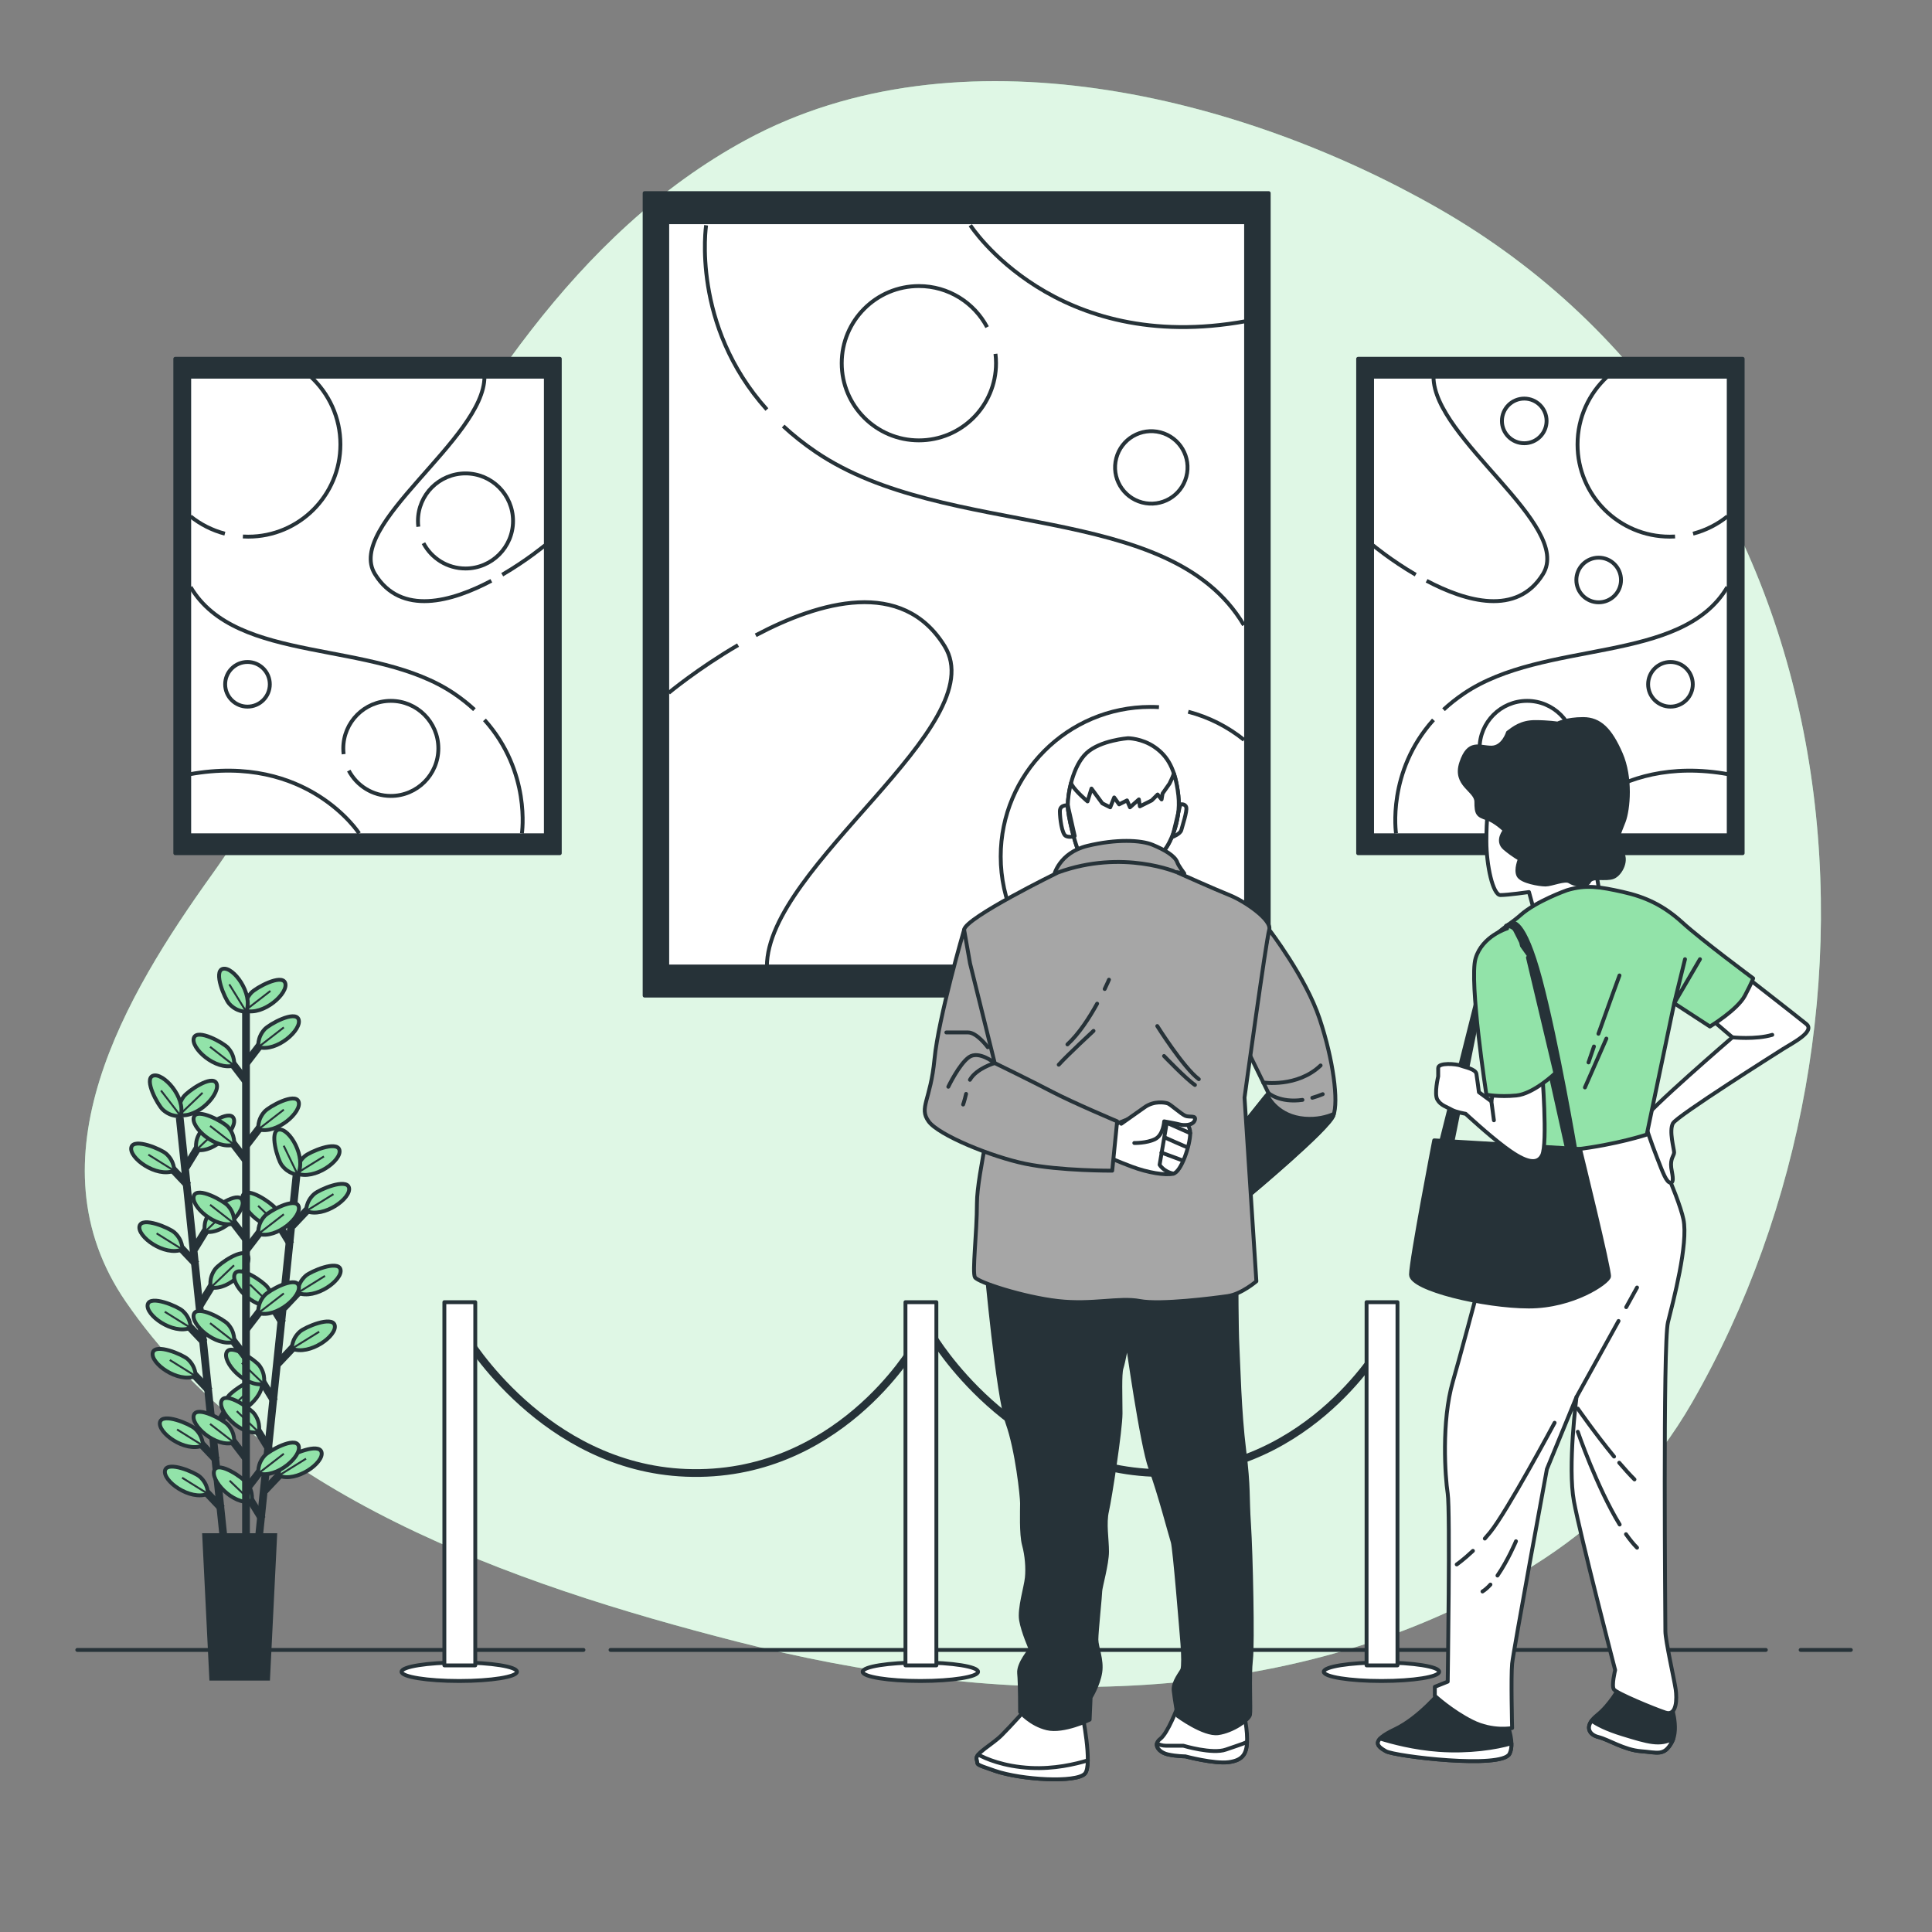 <?xml version="1.0" encoding="utf-8"?>
<!-- Generator: Adobe Illustrator 27.5.0, SVG Export Plug-In . SVG Version: 6.00 Build 0)  -->
<svg version="1.1" xmlns="http://www.w3.org/2000/svg" xmlns:xlink="http://www.w3.org/1999/xlink" x="0px" y="0px"
viewBox="0 0 500 500" style="enable-background:new 0 0 500 500;" xml:space="preserve">
<rect x="0" y="0" width="500" height="500" fill="#808080" stroke="none"/>
<g id="Background_Simple">
	<g>
		<path style="fill:#92E3A9;" d="M399.697,403.334c15.409-10.159,28.423-23.327,38.245-40.421
			c57.157-99.474,44.244-246.165-65.836-309.062c-50.874-29.068-124.12-47.473-179.099-17.613
			c-44.596,24.221-71.94,69.816-94.553,111.299c-14.223,26.092-25.934,54.171-43.451,78.58
			c-22.722,31.661-47.736,73.941-22.48,110.72c34.406,50.105,99.396,72.984,158.331,88.045
			c63.941,16.341,135.833,18.66,194.897-13.212C390.532,409.089,395.187,406.307,399.697,403.334z"/>
		<path style="opacity:0.7;fill:#FFFFFF;" d="M399.697,403.334c15.409-10.159,28.423-23.327,38.245-40.421
			c57.157-99.474,44.244-246.165-65.836-309.062c-50.874-29.068-124.12-47.473-179.099-17.613
			c-44.596,24.221-71.94,69.816-94.553,111.299c-14.223,26.092-25.934,54.171-43.451,78.58
			c-22.722,31.661-47.736,73.941-22.48,110.72c34.406,50.105,99.396,72.984,158.331,88.045
			c63.941,16.341,135.833,18.66,194.897-13.212C390.532,409.089,395.187,406.307,399.697,403.334z"/>
	</g>
</g>
<g id="Floor">
	<g>
		
			<line style="fill:none;stroke:#263238;stroke-linecap:round;stroke-linejoin:round;stroke-miterlimit:10;" x1="466" y1="427" x2="479" y2="427"/>
		
			<line style="fill:none;stroke:#263238;stroke-linecap:round;stroke-linejoin:round;stroke-miterlimit:10;" x1="158" y1="427" x2="457" y2="427"/>
		
			<line style="fill:none;stroke:#263238;stroke-linecap:round;stroke-linejoin:round;stroke-miterlimit:10;" x1="20" y1="427" x2="151" y2="427"/>
	</g>
</g>
<g id="Barrier">
	<g>
		<g>
			<path style="fill:none;stroke:#263238;stroke-width:2;stroke-linecap:round;stroke-linejoin:round;stroke-miterlimit:10;" d="
				M120.631,345.942c0,0,20.021,33.768,56.908,35.229c39.1,1.549,58.844-32.519,58.844-32.519"/>
			<path style="fill:none;stroke:#263238;stroke-width:2;stroke-linecap:round;stroke-linejoin:round;stroke-miterlimit:10;" d="
				M241.416,345.942c0,0,20.021,33.768,56.908,35.229c39.1,1.549,58.844-32.519,58.844-32.519"/>
		</g>
		<g>
			<path style="fill:#FFFFFF;stroke:#263238;stroke-linecap:round;stroke-linejoin:round;stroke-miterlimit:10;" d="
				M133.786,432.649c0,1.32-6.686,2.389-14.933,2.389c-8.247,0-14.933-1.07-14.933-2.389c0-1.32,6.686-2.389,14.933-2.389
				C127.1,430.26,133.786,431.329,133.786,432.649z"/>
			
				<rect x="115" y="337" style="fill:#FFFFFF;stroke:#263238;stroke-linecap:round;stroke-linejoin:round;stroke-miterlimit:10;" width="8" height="94"/>
		</g>
		<g>
			<path style="fill:#FFFFFF;stroke:#263238;stroke-linecap:round;stroke-linejoin:round;stroke-miterlimit:10;" d="M253.12,432.649
				c0,1.32-6.686,2.389-14.933,2.389c-8.248,0-14.933-1.07-14.933-2.389c0-1.32,6.686-2.389,14.933-2.389
				C246.434,430.26,253.12,431.329,253.12,432.649z"/>
			
				<rect x="234.333" y="337" style="fill:#FFFFFF;stroke:#263238;stroke-linecap:round;stroke-linejoin:round;stroke-miterlimit:10;" width="8" height="94"/>
		</g>
		<g>
			<path style="fill:#FFFFFF;stroke:#263238;stroke-linecap:round;stroke-linejoin:round;stroke-miterlimit:10;" d="
				M372.453,432.649c0,1.32-6.686,2.389-14.933,2.389s-14.933-1.07-14.933-2.389c0-1.32,6.686-2.389,14.933-2.389
				S372.453,431.329,372.453,432.649z"/>
			
				<rect x="353.667" y="337" style="fill:#FFFFFF;stroke:#263238;stroke-linecap:round;stroke-linejoin:round;stroke-miterlimit:10;" width="8" height="94"/>
		</g>
	</g>
</g>
<g id="Plant">
	<g>
		<g>
			
				<line style="fill:none;stroke:#263238;stroke-width:2;stroke-miterlimit:10;" x1="46.503" y1="289.173" x2="57.96" y2="398.961"/>
			<g>
				<g>
					
						<line style="fill:none;stroke:#263238;stroke-width:2;stroke-miterlimit:10;" x1="56.114" y1="377.951" x2="50.919" y2="372.464"/>
					<path style="fill:#92E3A9;stroke:#263238;stroke-miterlimit:10;" d="M52.498,374.108c0,0,0.149-2.427-2.067-4.406
						c-1.333-1.191-8.35-4.143-9.016-1.671C40.69,370.719,47.872,375.997,52.498,374.108z"/>
					
						<line style="fill:none;stroke:#263238;stroke-width:0.5;stroke-miterlimit:10;" x1="52.498" y1="374.108" x2="45.818" y2="369.946"/>
				</g>
				<g>
					
						<line style="fill:none;stroke:#263238;stroke-width:2;stroke-miterlimit:10;" x1="57.417" y1="390.437" x2="52.222" y2="384.951"/>
					<path style="fill:#92E3A9;stroke:#263238;stroke-miterlimit:10;" d="M53.801,386.594c0,0,0.149-2.427-2.067-4.406
						c-1.333-1.191-8.35-4.143-9.016-1.671C41.993,383.205,49.175,388.484,53.801,386.594z"/>
					
						<line style="fill:none;stroke:#263238;stroke-width:0.5;stroke-miterlimit:10;" x1="53.801" y1="386.594" x2="47.121" y2="382.431"/>
				</g>
				<g>
					
						<line style="fill:none;stroke:#263238;stroke-width:2;stroke-miterlimit:10;" x1="52.934" y1="347.482" x2="47.74" y2="341.996"/>
					<path style="fill:#92E3A9;stroke:#263238;stroke-miterlimit:10;" d="M49.318,343.64c0,0,0.149-2.427-2.067-4.406
						c-1.333-1.191-8.35-4.143-9.016-1.671C37.51,340.25,44.692,345.529,49.318,343.64z"/>
					
						<line style="fill:none;stroke:#263238;stroke-width:0.5;stroke-miterlimit:10;" x1="49.318" y1="343.64" x2="42.638" y2="339.477"/>
				</g>
				<g>
					
						<line style="fill:none;stroke:#263238;stroke-width:2;stroke-miterlimit:10;" x1="54.237" y1="359.968" x2="49.043" y2="354.482"/>
					<path style="fill:#92E3A9;stroke:#263238;stroke-miterlimit:10;" d="M50.621,356.126c0,0,0.149-2.427-2.067-4.406
						c-1.333-1.191-8.35-4.143-9.016-1.671C38.813,352.737,45.995,358.015,50.621,356.126z"/>
					
						<line style="fill:none;stroke:#263238;stroke-width:0.5;stroke-miterlimit:10;" x1="50.621" y1="356.126" x2="43.941" y2="351.963"/>
				</g>
				<g>
					
						<line style="fill:none;stroke:#263238;stroke-width:2;stroke-miterlimit:10;" x1="50.817" y1="327.199" x2="45.623" y2="321.713"/>
					<path style="fill:#92E3A9;stroke:#263238;stroke-miterlimit:10;" d="M47.201,323.357c0,0,0.149-2.427-2.067-4.406
						c-1.333-1.191-8.35-4.143-9.016-1.671C35.394,319.968,42.576,325.246,47.201,323.357z"/>
					
						<line style="fill:none;stroke:#263238;stroke-width:0.5;stroke-miterlimit:10;" x1="47.201" y1="323.357" x2="40.521" y2="319.194"/>
				</g>
				<g>
					
						<line style="fill:none;stroke:#263238;stroke-width:2;stroke-miterlimit:10;" x1="48.691" y1="306.828" x2="43.497" y2="301.342"/>
					<path style="fill:#92E3A9;stroke:#263238;stroke-miterlimit:10;" d="M45.075,302.986c0,0,0.149-2.427-2.067-4.406
						c-1.333-1.191-8.35-4.143-9.016-1.671C33.268,299.596,40.45,304.875,45.075,302.986z"/>
					
						<line style="fill:none;stroke:#263238;stroke-width:0.5;stroke-miterlimit:10;" x1="45.075" y1="302.986" x2="38.395" y2="298.823"/>
				</g>
				<g>
					
						<line style="fill:none;stroke:#263238;stroke-width:2;stroke-miterlimit:10;" x1="55.241" y1="370.563" x2="59.19" y2="364.122"/>
					<path style="fill:#92E3A9;stroke:#263238;stroke-miterlimit:10;" d="M57.985,366.057c0,0-0.646-2.344,1.113-4.738
						c1.059-1.44,7.315-5.777,8.477-3.497C68.839,360.302,62.901,366.95,57.985,366.057z"/>
					
						<line style="fill:none;stroke:#263238;stroke-width:0.5;stroke-miterlimit:10;" x1="57.985" y1="366.057" x2="64" y2="360.308"/>
				</g>
				<g>
					
						<line style="fill:none;stroke:#263238;stroke-width:2;stroke-miterlimit:10;" x1="51.812" y1="337.706" x2="55.761" y2="331.265"/>
					<path style="fill:#92E3A9;stroke:#263238;stroke-miterlimit:10;" d="M54.556,333.199c0,0-0.646-2.344,1.113-4.738
						c1.059-1.441,7.315-5.777,8.477-3.497C65.41,327.445,59.472,334.093,54.556,333.199z"/>
					
						<line style="fill:none;stroke:#263238;stroke-width:0.5;stroke-miterlimit:10;" x1="54.556" y1="333.199" x2="60.571" y2="327.45"/>
				</g>
				<g>
					
						<line style="fill:none;stroke:#263238;stroke-width:2;stroke-miterlimit:10;" x1="50.305" y1="323.266" x2="54.254" y2="316.826"/>
					<path style="fill:#92E3A9;stroke:#263238;stroke-miterlimit:10;" d="M53.049,318.76c0,0-0.646-2.344,1.113-4.738
						c1.059-1.44,7.315-5.777,8.477-3.497C63.903,313.005,57.965,319.653,53.049,318.76z"/>
					
						<line style="fill:none;stroke:#263238;stroke-width:0.5;stroke-miterlimit:10;" x1="53.049" y1="318.76" x2="59.064" y2="313.011"/>
				</g>
				<g>
					
						<line style="fill:none;stroke:#263238;stroke-width:2;stroke-miterlimit:10;" x1="48.096" y1="302.098" x2="52.045" y2="295.657"/>
					<path style="fill:#92E3A9;stroke:#263238;stroke-miterlimit:10;" d="M50.84,297.591c0,0-0.646-2.344,1.113-4.738
						c1.059-1.44,7.315-5.777,8.477-3.497C61.693,291.837,55.756,298.485,50.84,297.591z"/>
					
						<line style="fill:none;stroke:#263238;stroke-width:0.5;stroke-miterlimit:10;" x1="50.84" y1="297.591" x2="56.855" y2="291.842"/>
					<path style="fill:#92E3A9;stroke:#263238;stroke-miterlimit:10;" d="M46.406,288.563c0,0-0.646-2.344,1.113-4.738
						c1.059-1.44,7.315-5.777,8.477-3.497C57.259,282.809,51.322,289.457,46.406,288.563z"/>
					
						<line style="fill:none;stroke:#263238;stroke-width:0.5;stroke-miterlimit:10;" x1="46.406" y1="288.563" x2="52.421" y2="282.814"/>
					<path style="fill:#92E3A9;stroke:#263238;stroke-miterlimit:10;" d="M46.755,288.811c0,0-2.399,0.397-4.595-1.604
						c-1.321-1.204-4.978-7.88-2.589-8.796C42.17,277.415,48.159,284.016,46.755,288.811z"/>
					
						<line style="fill:none;stroke:#263238;stroke-width:0.5;stroke-miterlimit:10;" x1="46.755" y1="288.811" x2="41.668" y2="282.227"/>
				</g>
			</g>
		</g>
		<g>
			
				<line style="fill:none;stroke:#263238;stroke-width:2;stroke-miterlimit:10;" x1="76.723" y1="304.293" x2="65.329" y2="414.088"/>
			<g>
				<g>
					
						<line style="fill:none;stroke:#263238;stroke-width:2;stroke-miterlimit:10;" x1="67.849" y1="393.147" x2="63.895" y2="386.709"/>
					<path style="fill:#92E3A9;stroke:#263238;stroke-miterlimit:10;" d="M65.101,388.642c0,0,0.645-2.344-1.116-4.737
						c-1.06-1.44-7.318-5.773-8.479-3.492C54.244,382.894,60.186,389.539,65.101,388.642z"/>
					
						<line style="fill:none;stroke:#263238;stroke-width:0.5;stroke-miterlimit:10;" x1="65.101" y1="388.642" x2="59.421" y2="383.193"/>
				</g>
				<g>
					
						<line style="fill:none;stroke:#263238;stroke-width:2;stroke-miterlimit:10;" x1="71.01" y1="362.677" x2="67.057" y2="356.239"/>
					<path style="fill:#92E3A9;stroke:#263238;stroke-miterlimit:10;" d="M68.263,358.172c0,0,0.645-2.344-1.116-4.737
						c-1.06-1.44-7.318-5.773-8.479-3.492C57.406,352.424,63.347,359.069,68.263,358.172z"/>
					
						<line style="fill:none;stroke:#263238;stroke-width:0.5;stroke-miterlimit:10;" x1="68.263" y1="358.172" x2="62.583" y2="352.723"/>
				</g>
				<g>
					
						<line style="fill:none;stroke:#263238;stroke-width:2;stroke-miterlimit:10;" x1="69.715" y1="375.164" x2="65.761" y2="368.725"/>
					<path style="fill:#92E3A9;stroke:#263238;stroke-miterlimit:10;" d="M66.967,370.659c0,0,0.645-2.344-1.116-4.737
						c-1.06-1.44-7.318-5.773-8.479-3.492C56.111,364.911,62.052,371.555,66.967,370.659z"/>
					
						<line style="fill:none;stroke:#263238;stroke-width:0.5;stroke-miterlimit:10;" x1="66.967" y1="370.659" x2="61.287" y2="365.21"/>
				</g>
				<g>
					
						<line style="fill:none;stroke:#263238;stroke-width:2;stroke-miterlimit:10;" x1="73.115" y1="342.393" x2="69.162" y2="335.955"/>
					<path style="fill:#92E3A9;stroke:#263238;stroke-miterlimit:10;" d="M70.368,337.888c0,0,0.645-2.344-1.116-4.737
						c-1.06-1.44-7.318-5.773-8.479-3.492C59.511,332.14,65.452,338.784,70.368,337.888z"/>
					
						<line style="fill:none;stroke:#263238;stroke-width:0.5;stroke-miterlimit:10;" x1="70.368" y1="337.888" x2="64.688" y2="332.439"/>
				</g>
				<g>
					
						<line style="fill:none;stroke:#263238;stroke-width:2;stroke-miterlimit:10;" x1="75.229" y1="322.02" x2="71.276" y2="315.582"/>
					<path style="fill:#92E3A9;stroke:#263238;stroke-miterlimit:10;" d="M72.482,317.516c0,0,0.645-2.344-1.116-4.737
						c-1.06-1.44-7.318-5.773-8.479-3.492C61.625,311.768,67.566,318.412,72.482,317.516z"/>
					
						<line style="fill:none;stroke:#263238;stroke-width:0.5;stroke-miterlimit:10;" x1="72.482" y1="317.516" x2="66.802" y2="312.067"/>
				</g>
				<g>
					
						<line style="fill:none;stroke:#263238;stroke-width:2;stroke-miterlimit:10;" x1="68.515" y1="385.738" x2="73.706" y2="380.249"/>
					<path style="fill:#92E3A9;stroke:#263238;stroke-miterlimit:10;" d="M72.129,381.893c0,0-0.15-2.427,2.065-4.407
						c1.333-1.192,8.347-4.148,9.015-1.677C83.935,378.497,76.756,383.78,72.129,381.893z"/>
					
						<line style="fill:none;stroke:#263238;stroke-width:0.5;stroke-miterlimit:10;" x1="72.129" y1="381.893" x2="79.199" y2="377.506"/>
				</g>
				<g>
					
						<line style="fill:none;stroke:#263238;stroke-width:2;stroke-miterlimit:10;" x1="71.925" y1="352.879" x2="77.116" y2="347.389"/>
					<path style="fill:#92E3A9;stroke:#263238;stroke-miterlimit:10;" d="M75.539,349.034c0,0-0.15-2.427,2.065-4.407
						c1.333-1.192,8.348-4.147,9.015-1.677C87.344,345.638,80.165,350.921,75.539,349.034z"/>
					
						<line style="fill:none;stroke:#263238;stroke-width:0.5;stroke-miterlimit:10;" x1="75.539" y1="349.034" x2="82.609" y2="344.646"/>
				</g>
				<g>
					
						<line style="fill:none;stroke:#263238;stroke-width:2;stroke-miterlimit:10;" x1="73.424" y1="338.438" x2="78.614" y2="332.949"/>
					<path style="fill:#92E3A9;stroke:#263238;stroke-miterlimit:10;" d="M77.037,334.594c0,0-0.15-2.427,2.065-4.407
						c1.333-1.191,8.348-4.148,9.015-1.677C88.843,331.197,81.664,336.48,77.037,334.594z"/>
					
						<line style="fill:none;stroke:#263238;stroke-width:0.5;stroke-miterlimit:10;" x1="77.037" y1="334.594" x2="84.107" y2="330.206"/>
				</g>
				<g>
					
						<line style="fill:none;stroke:#263238;stroke-width:2;stroke-miterlimit:10;" x1="75.62" y1="317.268" x2="80.811" y2="311.779"/>
					<path style="fill:#92E3A9;stroke:#263238;stroke-miterlimit:10;" d="M79.234,313.424c0,0-0.15-2.427,2.065-4.407
						c1.333-1.191,8.348-4.147,9.015-1.677C91.039,310.027,83.86,315.31,79.234,313.424z"/>
					
						<line style="fill:none;stroke:#263238;stroke-width:0.5;stroke-miterlimit:10;" x1="79.234" y1="313.424" x2="86.304" y2="309.036"/>
					<path style="fill:#92E3A9;stroke:#263238;stroke-miterlimit:10;" d="M76.754,303.676c0,0-0.15-2.427,2.065-4.407
						c1.332-1.191,8.347-4.147,9.015-1.677C88.559,300.28,81.38,305.563,76.754,303.676z"/>
					
						<line style="fill:none;stroke:#263238;stroke-width:0.5;stroke-miterlimit:10;" x1="76.754" y1="303.676" x2="83.824" y2="299.289"/>
					<path style="fill:#92E3A9;stroke:#263238;stroke-miterlimit:10;" d="M77.044,303.991c0,0-2.429-0.105-4.166-2.516
						c-1.045-1.45-3.249-8.736-0.722-9.141C74.904,291.894,79.405,299.587,77.044,303.991z"/>
					
						<line style="fill:none;stroke:#263238;stroke-width:0.5;stroke-miterlimit:10;" x1="77.044" y1="303.991" x2="73.422" y2="296.5"/>
				</g>
			</g>
		</g>
		
			<line style="fill:none;stroke:#263238;stroke-width:2;stroke-miterlimit:10;" x1="63.667" y1="259.584" x2="63.667" y2="398.427"/>
		<g>
			<g>
				
					<line style="fill:none;stroke:#263238;stroke-width:2;stroke-miterlimit:10;" x1="63.777" y1="377.55" x2="59.18" y2="371.555"/>
				<path style="fill:#92E3A9;stroke:#263238;stroke-miterlimit:10;" d="M60.579,373.353c0,0,0.4-2.398-1.599-4.597
					c-1.202-1.323-7.875-4.987-8.794-2.598C49.188,368.757,55.783,374.753,60.579,373.353z"/>
				
					<line style="fill:none;stroke:#263238;stroke-width:0.5;stroke-miterlimit:10;" x1="60.579" y1="373.353" x2="54.368" y2="368.52"/>
			</g>
			<g>
				
					<line style="fill:none;stroke:#263238;stroke-width:2;stroke-miterlimit:10;" x1="63.777" y1="351.458" x2="59.18" y2="345.463"/>
				<path style="fill:#92E3A9;stroke:#263238;stroke-miterlimit:10;" d="M60.579,347.261c0,0,0.4-2.398-1.599-4.597
					c-1.202-1.323-7.875-4.987-8.794-2.598C49.188,342.665,55.783,348.66,60.579,347.261z"/>
				
					<line style="fill:none;stroke:#263238;stroke-width:0.5;stroke-miterlimit:10;" x1="60.579" y1="347.261" x2="54.368" y2="342.428"/>
			</g>
			<g>
				
					<line style="fill:none;stroke:#263238;stroke-width:2;stroke-miterlimit:10;" x1="63.777" y1="320.824" x2="59.18" y2="314.829"/>
				<path style="fill:#92E3A9;stroke:#263238;stroke-miterlimit:10;" d="M60.579,316.628c0,0,0.4-2.398-1.599-4.597
					c-1.202-1.323-7.875-4.987-8.794-2.598C49.188,312.031,55.783,318.026,60.579,316.628z"/>
				
					<line style="fill:none;stroke:#263238;stroke-width:0.5;stroke-miterlimit:10;" x1="60.579" y1="316.628" x2="54.368" y2="311.794"/>
			</g>
			<g>
				
					<line style="fill:none;stroke:#263238;stroke-width:2;stroke-miterlimit:10;" x1="63.777" y1="300.432" x2="59.18" y2="294.436"/>
				<path style="fill:#92E3A9;stroke:#263238;stroke-miterlimit:10;" d="M60.579,296.235c0,0,0.4-2.398-1.599-4.597
					c-1.202-1.323-7.875-4.987-8.794-2.598C49.188,291.638,55.783,297.634,60.579,296.235z"/>
				
					<line style="fill:none;stroke:#263238;stroke-width:0.5;stroke-miterlimit:10;" x1="60.579" y1="296.235" x2="54.368" y2="291.401"/>
			</g>
			<g>
				
					<line style="fill:none;stroke:#263238;stroke-width:2;stroke-miterlimit:10;" x1="63.777" y1="279.95" x2="59.18" y2="273.954"/>
				<path style="fill:#92E3A9;stroke:#263238;stroke-miterlimit:10;" d="M60.579,275.753c0,0,0.4-2.398-1.599-4.597
					c-1.202-1.323-7.875-4.987-8.794-2.598C49.188,271.156,55.783,277.152,60.579,275.753z"/>
				
					<line style="fill:none;stroke:#263238;stroke-width:0.5;stroke-miterlimit:10;" x1="60.579" y1="275.753" x2="54.368" y2="270.919"/>
			</g>
			<g>
				
					<line style="fill:none;stroke:#263238;stroke-width:2;stroke-miterlimit:10;" x1="63.676" y1="385.518" x2="68.272" y2="379.522"/>
				<path style="fill:#92E3A9;stroke:#263238;stroke-miterlimit:10;" d="M66.873,381.321c0,0-0.399-2.398,1.599-4.597
					c1.202-1.323,7.875-4.987,8.794-2.598C78.265,376.724,71.67,382.72,66.873,381.321z"/>
				
					<line style="fill:none;stroke:#263238;stroke-width:0.5;stroke-miterlimit:10;" x1="66.873" y1="381.321" x2="73.453" y2="376.227"/>
			</g>
			<g>
				
					<line style="fill:none;stroke:#263238;stroke-width:2;stroke-miterlimit:10;" x1="63.676" y1="344.02" x2="68.272" y2="338.024"/>
				<path style="fill:#92E3A9;stroke:#263238;stroke-miterlimit:10;" d="M66.873,339.823c0,0-0.399-2.398,1.599-4.597
					c1.202-1.323,7.875-4.987,8.794-2.598C78.265,335.226,71.67,341.222,66.873,339.823z"/>
				
					<line style="fill:none;stroke:#263238;stroke-width:0.5;stroke-miterlimit:10;" x1="66.873" y1="339.823" x2="73.453" y2="334.729"/>
			</g>
			<g>
				
					<line style="fill:none;stroke:#263238;stroke-width:2;stroke-miterlimit:10;" x1="63.676" y1="323.538" x2="68.272" y2="317.542"/>
				<path style="fill:#92E3A9;stroke:#263238;stroke-miterlimit:10;" d="M66.873,319.341c0,0-0.399-2.398,1.599-4.597
					c1.202-1.323,7.875-4.987,8.794-2.598C78.265,314.744,71.67,320.74,66.873,319.341z"/>
				
					<line style="fill:none;stroke:#263238;stroke-width:0.5;stroke-miterlimit:10;" x1="66.873" y1="319.341" x2="73.453" y2="314.247"/>
			</g>
			<g>
				
					<line style="fill:none;stroke:#263238;stroke-width:2;stroke-miterlimit:10;" x1="63.676" y1="296.466" x2="68.272" y2="290.47"/>
				<path style="fill:#92E3A9;stroke:#263238;stroke-miterlimit:10;" d="M66.873,292.269c0,0-0.399-2.398,1.599-4.597
					c1.202-1.323,7.875-4.987,8.794-2.598C78.265,287.673,71.67,293.668,66.873,292.269z"/>
				
					<line style="fill:none;stroke:#263238;stroke-width:0.5;stroke-miterlimit:10;" x1="66.873" y1="292.269" x2="73.453" y2="287.175"/>
			</g>
			<g>
				
					<line style="fill:none;stroke:#263238;stroke-width:2;stroke-miterlimit:10;" x1="63.676" y1="275.183" x2="68.272" y2="269.187"/>
				<path style="fill:#92E3A9;stroke:#263238;stroke-miterlimit:10;" d="M66.873,270.986c0,0-0.399-2.398,1.599-4.597
					c1.202-1.323,7.875-4.987,8.794-2.598C78.265,266.389,71.67,272.385,66.873,270.986z"/>
				
					<line style="fill:none;stroke:#263238;stroke-width:0.5;stroke-miterlimit:10;" x1="66.873" y1="270.986" x2="73.453" y2="265.892"/>
				<path style="fill:#92E3A9;stroke:#263238;stroke-miterlimit:10;" d="M63.4,261.546c0,0-0.4-2.398,1.599-4.597
					c1.202-1.322,7.875-4.987,8.794-2.598C74.792,256.949,68.197,262.945,63.4,261.546z"/>
				
					<line style="fill:none;stroke:#263238;stroke-width:0.5;stroke-miterlimit:10;" x1="63.4" y1="261.546" x2="69.98" y2="256.453"/>
				<path style="fill:#92E3A9;stroke:#263238;stroke-miterlimit:10;" d="M63.721,261.829c0,0-2.427,0.146-4.404-2.072
					c-1.189-1.335-4.134-8.355-1.661-9.018C60.345,250.018,65.616,257.206,63.721,261.829z"/>
				
					<line style="fill:none;stroke:#263238;stroke-width:0.5;stroke-miterlimit:10;" x1="63.721" y1="261.829" x2="59.346" y2="254.752"/>
			</g>
		</g>
		<polygon style="fill:#263238;stroke:#263238;stroke-miterlimit:10;" points="69.379,434.437 54.674,434.437 52.836,397.301 
			71.217,397.301 		"/>
	</g>
</g>
<g id="Picture_3">
	<g>
		<polygon style="fill:#263238;stroke:#263238;stroke-linecap:round;stroke-linejoin:round;stroke-miterlimit:10;" points="
			431.86,92.852 351.487,92.852 351.487,220.808 451,220.808 451,92.852 437.088,92.852 		"/>
		
			<rect x="355.096" y="97.493" style="fill:#FFFFFF;stroke:#263238;stroke-linecap:round;stroke-linejoin:round;stroke-miterlimit:10;" width="92.296" height="118.676"/>
		<path style="fill:none;stroke:#263238;stroke-miterlimit:10;" d="M373.586,183.661c1.547-1.433,3.283-2.821,5.229-4.142
			c20.877-14.166,56.293-7.456,68.222-27.587"/>
		<path style="fill:none;stroke:#263238;stroke-miterlimit:10;" d="M361.293,215.681c0,0-2.427-15.909,9.69-29.381"/>
		<path style="fill:none;stroke:#263238;stroke-miterlimit:10;" d="M369.202,150.306c10.183,5.379,23.37,9.196,30.117-1.729
			c7.829-12.675-28.333-35.043-28.333-51.073"/>
		<path style="fill:none;stroke:#263238;stroke-miterlimit:10;" d="M355.329,141.121c0,0,4.645,3.879,11.057,7.619"/>
		<path style="fill:none;stroke:#263238;stroke-miterlimit:10;" d="M403.42,215.681c0,0,13.421-20.877,43.99-15.285"/>
		<path style="fill:none;stroke:#263238;stroke-miterlimit:10;" d="M407.431,195.178c0.059-0.489,0.089-0.987,0.089-1.492
			c0-6.794-5.508-12.302-12.302-12.302s-12.302,5.508-12.302,12.302c0,6.794,5.508,12.302,12.302,12.302
			c4.717,0,8.814-2.655,10.878-6.552"/>
		<path style="fill:none;stroke:#263238;stroke-miterlimit:10;" d="M438.09,177.096c0-3.191-2.587-5.778-5.778-5.778
			s-5.778,2.587-5.778,5.778c0,3.191,2.587,5.778,5.778,5.778S438.09,180.288,438.09,177.096z"/>
		<path style="fill:none;stroke:#263238;stroke-miterlimit:10;" d="M400.252,108.932c0-3.191-2.587-5.778-5.778-5.778
			c-3.191,0-5.778,2.587-5.778,5.778c0,3.191,2.587,5.778,5.778,5.778C397.665,114.71,400.252,112.123,400.252,108.932z"/>
		<path style="fill:none;stroke:#263238;stroke-miterlimit:10;" d="M419.515,150.101c0-3.191-2.587-5.778-5.778-5.778
			c-3.191,0-5.778,2.587-5.778,5.778c0,3.191,2.587,5.779,5.778,5.779C416.928,155.88,419.515,153.293,419.515,150.101z"/>
		<path style="fill:none;stroke:#263238;stroke-miterlimit:10;" d="M438.165,138.113c3.303-0.862,6.327-2.413,8.909-4.492"/>
		<path style="fill:none;stroke:#263238;stroke-miterlimit:10;" d="M416.02,97.422c-4.765,4.362-7.754,10.634-7.754,17.604
			c0,13.177,10.682,23.859,23.859,23.859c0.462,0,0.921-0.013,1.376-0.039"/>
	</g>
</g>
<g id="Picture_2">
	<g>
		<polygon style="fill:#263238;stroke:#263238;stroke-linecap:round;stroke-linejoin:round;stroke-miterlimit:10;" points="
			297.277,257.661 166.825,257.661 166.825,49.978 328.342,49.978 328.342,257.661 305.762,257.661 		"/>
		
			<rect x="172.683" y="57.509" style="fill:#FFFFFF;stroke:#263238;stroke-linecap:round;stroke-linejoin:round;stroke-miterlimit:10;" width="149.803" height="192.62"/>
		<path style="fill:none;stroke:#263238;stroke-miterlimit:10;" d="M202.694,110.271c2.511,2.325,5.328,4.579,8.487,6.722
			c33.885,22.993,91.367,12.102,110.73,44.776"/>
		<path style="fill:none;stroke:#263238;stroke-miterlimit:10;" d="M182.742,58.3c0,0-3.939,25.822,15.727,47.688"/>
		<path style="fill:none;stroke:#263238;stroke-miterlimit:10;" d="M195.578,164.409c16.528-8.73,37.93-14.926,48.882,2.805
			c12.707,20.573-45.986,56.878-45.986,82.896"/>
		<path style="fill:none;stroke:#263238;stroke-miterlimit:10;" d="M173.061,179.316c0,0,7.539-6.296,17.946-12.366"/>
		<path style="fill:none;stroke:#263238;stroke-miterlimit:10;" d="M251.116,58.3c0,0,21.783,33.884,71.399,24.808"/>
		<path style="fill:none;stroke:#263238;stroke-miterlimit:10;" d="M257.627,91.579c0.096,0.794,0.145,1.601,0.145,2.421
			c0,11.028-8.94,19.968-19.968,19.968c-11.028,0-19.968-8.94-19.968-19.968c0-11.028,8.94-19.968,19.968-19.968
			c7.656,0,14.306,4.309,17.657,10.634"/>
		
			<ellipse transform="matrix(0.254 -0.967 0.967 0.254 105.328 378.427)" style="fill:none;stroke:#263238;stroke-miterlimit:10;" cx="298.01" cy="120.926" rx="9.379" ry="9.379"/>
		<path style="fill:none;stroke:#263238;stroke-miterlimit:10;" d="M307.511,184.199c5.361,1.398,10.269,3.917,14.46,7.29"/>
		<path style="fill:none;stroke:#263238;stroke-miterlimit:10;" d="M271.567,250.243c-7.734-7.08-12.585-17.259-12.585-28.572
			c0-21.387,17.338-38.725,38.725-38.725c0.75,0,1.494,0.021,2.233,0.063"/>
	</g>
</g>
<g id="Picture_1">
	<g>
		<polygon style="fill:#263238;stroke:#263238;stroke-linecap:round;stroke-linejoin:round;stroke-miterlimit:10;" points="
			64.502,92.852 144.875,92.852 144.875,220.808 45.362,220.808 45.362,92.852 59.274,92.852 		"/>
		
			<rect x="48.971" y="97.493" transform="matrix(-1 -1.224647e-16 1.224647e-16 -1 190.237 313.661)" style="fill:#FFFFFF;stroke:#263238;stroke-linecap:round;stroke-linejoin:round;stroke-miterlimit:10;" width="92.296" height="118.676"/>
		<path style="fill:none;stroke:#263238;stroke-miterlimit:10;" d="M122.776,183.661c-1.547-1.433-3.283-2.821-5.229-4.142
			c-20.877-14.166-56.293-7.456-68.222-27.587"/>
		<path style="fill:none;stroke:#263238;stroke-miterlimit:10;" d="M135.068,215.681c0,0,2.427-15.909-9.69-29.381"/>
		<path style="fill:none;stroke:#263238;stroke-miterlimit:10;" d="M127.16,150.306c-10.183,5.379-23.369,9.196-30.117-1.729
			c-7.829-12.675,28.333-35.043,28.333-51.073"/>
		<path style="fill:none;stroke:#263238;stroke-miterlimit:10;" d="M141.033,141.121c0,0-4.645,3.879-11.057,7.619"/>
		<path style="fill:none;stroke:#263238;stroke-miterlimit:10;" d="M92.942,215.681c0,0-13.421-20.877-43.99-15.285"/>
		<path style="fill:none;stroke:#263238;stroke-miterlimit:10;" d="M88.931,195.178c-0.059-0.489-0.09-0.987-0.09-1.492
			c0-6.794,5.508-12.302,12.302-12.302c6.794,0,12.302,5.508,12.302,12.302c0,6.794-5.508,12.302-12.302,12.302
			c-4.717,0-8.814-2.655-10.879-6.552"/>
		<path style="fill:none;stroke:#263238;stroke-miterlimit:10;" d="M108.259,136.315c-0.059-0.489-0.09-0.987-0.09-1.492
			c0-6.794,5.508-12.302,12.302-12.302c6.794,0,12.302,5.508,12.302,12.302s-5.508,12.302-12.302,12.302
			c-4.717,0-8.814-2.655-10.878-6.552"/>
		<path style="fill:none;stroke:#263238;stroke-miterlimit:10;" d="M58.272,177.096c0-3.191,2.587-5.778,5.778-5.778
			c3.191,0,5.778,2.587,5.778,5.778c0,3.191-2.587,5.778-5.778,5.778C60.859,182.875,58.272,180.288,58.272,177.096z"/>
		<path style="fill:none;stroke:#263238;stroke-miterlimit:10;" d="M58.196,138.113c-3.303-0.862-6.327-2.413-8.909-4.492"/>
		<path style="fill:none;stroke:#263238;stroke-miterlimit:10;" d="M80.342,97.422c4.765,4.362,7.754,10.634,7.754,17.604
			c0,13.177-10.682,23.859-23.859,23.859c-0.462,0-0.921-0.013-1.376-0.039"/>
	</g>
</g>
<g id="Character_2">
	<g>
		<g>
			<path style="fill:#FFFFFF;stroke:#263238;stroke-linecap:round;stroke-linejoin:round;stroke-miterlimit:10;" d="M385.189,209.45
				c0,0-0.515,2.02-0.515,8.249c0,6.229,1.683,13.943,3.63,13.943c1.947,0,7.398-0.779,7.398-0.779l1.168,4.283l17.131-3.893
				l-1.168-7.008c0,0-2.725-7.787-9.734-12.848S385.578,204.388,385.189,209.45z"/>
			<path style="fill:#263238;stroke:#263238;stroke-linecap:round;stroke-linejoin:round;stroke-miterlimit:10;" d="M390.25,189.593
				c0,0-1.168,3.893-4.283,3.893c-3.115,0-5.84-1.947-7.787,3.894c-1.947,5.84,3.893,7.008,3.893,10.123
				c0,3.115,0.389,3.504,2.725,4.283c2.336,0.779,4.672,3.115,4.672,3.115s-2.336,2.725,0,4.672
				c2.336,1.947,3.893,2.725,3.893,2.725s-1.168,2.725-0.389,4.283c0.779,1.557,5.451,2.336,7.008,2.336s5.061-1.557,6.23-0.779
				c1.168,0.779,4.283,1.557,5.062,0c0.779-1.557,4.283-0.389,6.23-1.168c1.947-0.779,3.893-4.672,1.947-6.619
				c-1.947-1.947-0.389-4.672,0.779-7.787c1.168-3.115,1.947-11.291-0.779-17.521c-2.725-6.229-5.451-8.955-9.734-8.955
				s-6.619,1.168-6.619,1.168s-2.336-0.389-5.84-0.389S391.808,188.425,390.25,189.593z"/>
		</g>
		<g>
			<g>
				<path style="fill:#263238;stroke:#263238;stroke-linecap:round;stroke-linejoin:round;stroke-miterlimit:10;" d="M373,437.542
					c0,0-5.667,7-12,10c-6.333,3-4.667,4.333-2.333,5.667c2.333,1.333,30,4.667,32,0.667S388,441.542,388,441.542L373,437.542z"/>
				<path style="fill:#FFFFFF;stroke:#263238;stroke-linecap:round;stroke-linejoin:round;stroke-miterlimit:10;" d="
					M390.667,453.875c0.386-0.772,0.52-1.708,0.49-2.712c-3.964,1.164-10.909,2.277-18.824,1.712
					c-6.398-0.457-12.167-2.01-15.165-2.942c-1.383,1.448-0.1,2.362,1.498,3.275C361,454.542,388.667,457.875,390.667,453.875z"/>
			</g>
			<g>
				<path style="fill:#263238;stroke:#263238;stroke-linecap:round;stroke-linejoin:round;stroke-miterlimit:10;" d="M419,436.875
					c0,0-2.333,4.333-5.667,7c-3.333,2.667-2.333,5,0.333,5.667c2.667,0.667,6.667,3.333,11,3.667c4.333,0.333,6,1.333,8-2.333
					c2-3.667-0.333-10-0.333-10L419,436.875z"/>
				<path style="fill:#FFFFFF;stroke:#263238;stroke-linecap:round;stroke-linejoin:round;stroke-miterlimit:10;" d="
					M432.667,450.875c0.166-0.305,0.293-0.633,0.403-0.97c-3.438,1.951-6.585,0.944-13.07-1.03c-4.395-1.338-6.813-2.673-8.08-3.571
					c-1.493,2.039-0.429,3.694,1.747,4.238c2.667,0.667,6.667,3.333,11,3.667C429,453.542,430.667,454.542,432.667,450.875z"/>
			</g>
			<path style="fill:#FFFFFF;stroke:#263238;stroke-linecap:round;stroke-linejoin:round;stroke-miterlimit:10;" d="
				M392.667,295.542c0,0-13.667,51.667-16.667,62c-3,10.333-2,24.667-1.333,29c0.667,4.333,0,48.667,0,48.667l-3.333,1.333v2.333
				c0,0,4.333,4,9.667,6.667c5.333,2.667,10.333,1.667,10.333,1.667s-0.333-13.333,0-16.667c0.333-3.333,9-50.333,9-50.333
				L408,361.542c0,0-2.333,18-0.667,27c1.667,9,10.667,43.667,10.667,43.667s-1,4-0.333,5c0.667,1,10.333,5,13.333,6
				s3-3.667,2.667-6c-0.333-2.333-2.667-12.667-2.667-15c0-2.333-0.667-74.667,0.667-80c1.333-5.333,5.333-20.333,4-26.667
				c-1.333-6.333-9.333-23.333-9.333-23.333L392.667,295.542z"/>
			
				<line style="fill:none;stroke:#263238;stroke-linecap:round;stroke-linejoin:round;stroke-miterlimit:10;" x1="420.859" y1="338.287" x2="423.667" y2="333.208"/>
			
				<line style="fill:none;stroke:#263238;stroke-linecap:round;stroke-linejoin:round;stroke-miterlimit:10;" x1="408" y1="361.542" x2="418.878" y2="341.87"/>
			<path style="fill:none;stroke:#263238;stroke-linecap:round;stroke-linejoin:round;stroke-miterlimit:10;" d="M419.056,378.552
				c1.34,1.573,2.681,3.06,3.944,4.323"/>
			<path style="fill:none;stroke:#263238;stroke-linecap:round;stroke-linejoin:round;stroke-miterlimit:10;" d="M408.333,364.542
				c0,0,4.492,6.469,9.387,12.415"/>
			<path style="fill:none;stroke:#263238;stroke-linecap:round;stroke-linejoin:round;stroke-miterlimit:10;" d="M420.807,397.051
				c0.943,1.344,1.902,2.532,2.86,3.49"/>
			<path style="fill:none;stroke:#263238;stroke-linecap:round;stroke-linejoin:round;stroke-miterlimit:10;" d="M408.333,370.542
				c0,0,4.93,14.36,10.836,24.003"/>
			<path style="fill:none;stroke:#263238;stroke-linecap:round;stroke-linejoin:round;stroke-miterlimit:10;" d="M381.193,401.36
				c-2.416,2.285-4.193,3.515-4.193,3.515"/>
			<path style="fill:none;stroke:#263238;stroke-linecap:round;stroke-linejoin:round;stroke-miterlimit:10;" d="M402.333,368.208
				c0,0-12.333,23-16.667,28.333c-0.467,0.574-0.933,1.122-1.395,1.641"/>
			<path style="fill:none;stroke:#263238;stroke-linecap:round;stroke-linejoin:round;stroke-miterlimit:10;" d="M385.723,410.087
				c-0.674,0.742-1.365,1.363-2.056,1.788"/>
			<path style="fill:none;stroke:#263238;stroke-linecap:round;stroke-linejoin:round;stroke-miterlimit:10;" d="M392.333,398.875
				c0,0-2.074,4.945-4.787,8.876"/>
		</g>
		<g>
			<path style="fill:#FFFFFF;stroke:#263238;stroke-linecap:round;stroke-linejoin:round;stroke-miterlimit:10;" d="
				M451.565,252.542c0,0,13.55,10.539,15.916,12.475c2.366,1.936-3.656,4.947-6.022,6.453c-1.417,0.902-27.424,17.299-28.499,19.235
				c-1.075,1.936,0.301,6.677,0.301,7.537c0,0.86-1.039,1.522-0.74,3.993c0.137,1.132,0.911,3.845-0.164,3.845
				c-1.076,0-1.986-2.555-3.492-6.426c-1.506-3.872-3.226-8.603-3.226-10.109c0-1.506,22.701-21.087,22.701-21.087l-6.022-5.162
				L451.565,252.542z"/>
			<path style="fill:none;stroke:#263238;stroke-linecap:round;stroke-linejoin:round;stroke-miterlimit:10;" d="M448.339,268.458
				c0,0,6.022,0.645,10.324-0.645"/>
		</g>
		<g>
			<path style="fill:#92E3A9;stroke:#263238;stroke-linecap:round;stroke-linejoin:round;stroke-miterlimit:10;" d="
				M405.537,230.389c0,0-7.958,2.796-12.045,6.452c-4.087,3.656-9.248,5.377-8.603,11.399c0.645,6.022,6.237,47.318,6.237,47.318
				s5.807,3.226,16.561,1.936c10.754-1.29,18.497-3.871,18.497-3.871l7.098-33.983l9.249,6.022c0,0,7.098-4.302,9.033-7.958
				c1.936-3.656,2.151-4.517,2.151-4.517s-13.335-9.894-18.282-14.41c-4.947-4.517-9.679-6.668-15.486-7.958
				C414.141,229.529,410.484,228.883,405.537,230.389z"/>
			<g>
				<g>
					<path style="fill:none;stroke:#263238;stroke-linecap:round;stroke-linejoin:round;stroke-miterlimit:10;" d="M412.514,270.829
						c-0.527,1.513-1.01,2.921-1.411,4.124"/>
					<path style="fill:none;stroke:#263238;stroke-linecap:round;stroke-linejoin:round;stroke-miterlimit:10;" d="M419.121,252.442
						c0,0-2.908,7.916-5.45,15.095"/>
					
						<line style="fill:none;stroke:#263238;stroke-linecap:round;stroke-linejoin:round;stroke-miterlimit:10;" x1="415.728" y1="268.786" x2="410.178" y2="281.429"/>
				</g>
				<polyline style="fill:none;stroke:#263238;stroke-linecap:round;stroke-linejoin:round;stroke-miterlimit:10;" points="
					436.079,248.241 433.283,259.64 439.95,248.241 				"/>
			</g>
		</g>
		<g>
			<path style="fill:#263238;stroke:#263238;stroke-linecap:round;stroke-linejoin:round;stroke-miterlimit:10;" d="
				M408.917,297.375l-37.75-2.25c0,0-6,31-6,34.75s19,8.25,30.5,8.25s20.5-6.25,20.75-7.75S408.917,297.375,408.917,297.375z"/>
			<path style="fill:#263238;stroke:#263238;stroke-linecap:round;stroke-linejoin:round;stroke-miterlimit:10;" d="
				M391.333,238.875c0,0,3-1.667,7.333,14.667c4.333,16.333,9.021,43.953,9.021,43.953l-2.021,0.381l-12-54
				c0,0-0.927-1.963-1.563-3.128s-2.331-1.165-2.331-1.165L391.333,238.875z"/>
			<polygon style="fill:#263238;stroke:#263238;stroke-linecap:round;stroke-linejoin:round;stroke-miterlimit:10;" points="
				382.667,256.875 372.917,295.625 375.917,295.375 383.417,258.125 			"/>
		</g>
		<g>
			<path style="fill:#FFFFFF;stroke:#263238;stroke-linecap:round;stroke-linejoin:round;stroke-miterlimit:10;" d="
				M386.395,282.654l-0.43,2.366l-3.226-2.366c0,0-0.43-3.441-0.645-4.732c-0.215-1.29-3.011-1.721-4.086-2.151
				c-1.075-0.43-5.807-0.86-5.807,0.645c0,1.506,0,2.151,0,2.151s-1.075,4.517-0.215,6.022c0.86,1.506,2.581,1.936,3.656,2.581
				c1.075,0.645,3.656,1.075,3.656,1.075s5.807,5.377,10.109,8.603c4.302,3.226,8.173,5.162,9.679,2.151
				c1.506-3.011,0-21.938,0-21.938l-12.905,3.226L386.395,282.654z"/>
			
				<line style="fill:none;stroke:#263238;stroke-linecap:round;stroke-linejoin:round;stroke-miterlimit:10;" x1="385.965" y1="285.02" x2="386.623" y2="289.932"/>
		</g>
		<path style="fill:#92E3A9;stroke:#263238;stroke-linecap:round;stroke-linejoin:round;stroke-miterlimit:10;" d="M395.428,247.811
			l7.098,29.896c0,0-5.592,5.377-10.109,5.807c-4.517,0.43-7.743-0.215-7.743-0.215s-4.517-29.466-2.796-35.273
			c1.721-5.807,8.173-7.743,8.173-7.743"/>
	</g>
</g>
<g id="Character_1">
	<g>
		<g>
			<path style="fill:#FFFFFF;stroke:#263238;stroke-linecap:round;stroke-linejoin:round;stroke-miterlimit:10;" d="M304.75,441.792
				c0,0-2.5,6.75-4.5,8.25s-0.25,3.5,2,4s4.5,0.5,4.5,0.5s7.5,2,11.25,1.5s4.75-2.25,4.75-6s-1.25-8.25-1.25-8.25H304.75z"/>
			<path style="fill:#FFFFFF;stroke:#263238;stroke-linecap:round;stroke-linejoin:round;stroke-miterlimit:10;" d="M317.25,452.792
				c-3.5,1.25-11-1-11-1s-2.5,0-4.5,0c-0.926,0-1.736-0.269-2.348-0.557c-0.241,1.217,1.163,2.433,2.848,2.807
				c2.25,0.5,4.5,0.5,4.5,0.5s7.5,2,11.25,1.5c3.474-0.463,4.586-2.002,4.731-5.207C321.244,451.487,319.509,451.985,317.25,452.792
				z"/>
		</g>
		<path style="fill:#FFFFFF;stroke:#263238;stroke-linecap:round;stroke-linejoin:round;stroke-miterlimit:10;" d="M291.929,191.05
			c0,0-7.155,0.511-10.732,3.833c-3.577,3.322-4.855,10.477-4.855,13.543c0,3.066,2.044,10.221,2.555,11.243
			c0.511,1.022,7.155,2.3,9.966,2.555c2.811,0.256,11.499-1.278,12.521-2.3s4.344-7.155,3.577-14.054
			c-0.767-6.899-2.811-10.221-6.133-12.521C295.506,191.05,291.929,191.05,291.929,191.05z"/>
		<path style="fill:#FFFFFF;stroke:#263238;stroke-linecap:round;stroke-linejoin:round;stroke-miterlimit:10;" d="M304.96,205.871
			c-0.249-2.237-0.634-4.094-1.151-5.666c-0.052,0.109-0.098,0.213-0.126,0.3c-0.255,0.766-1.022,2.3-1.022,2.3l-1.789,2.555
			l-0.256,1.533l-1.022-1.278l-1.533,1.533l-3.066,1.533l-0.256-1.789l-2.3,2.044l-0.767-1.789l-2.044,1.022l-1.278-1.789
			l-1.022,2.555l-2.044-1.022l-2.811-3.833l-1.022,3.322c0,0-3.066-2.555-4.089-4.344c-0.079-0.139-0.135-0.282-0.18-0.426
			c-0.59,2.274-0.842,4.434-0.842,5.792c0,3.066,2.044,10.221,2.555,11.243c0.511,1.022,7.155,2.3,9.966,2.555
			c2.811,0.256,11.499-1.278,12.521-2.3S305.727,212.77,304.96,205.871z"/>
		<path style="fill:none;stroke:#263238;stroke-linecap:round;stroke-linejoin:round;stroke-miterlimit:10;" d="M276.342,208.426
			c0,0-2.044-0.255-2.044,1.533s0.511,5.877,1.533,6.388c1.022,0.511,2.3,0,2.3,0L276.342,208.426z"/>
		<path style="fill:none;stroke:#263238;stroke-linecap:round;stroke-linejoin:round;stroke-miterlimit:10;" d="M305.471,208.171
			c0,0,1.278-0.256,1.533,0.767c0.255,1.022-1.022,4.855-1.278,5.877c-0.255,1.022-2.3,1.789-2.3,1.789L305.471,208.171z"/>
		<path style="fill:#A6A6A6;stroke:#263238;stroke-linecap:round;stroke-linejoin:round;stroke-miterlimit:10;" d="M272.764,226.568
			c0,0,1.278-5.877,8.688-7.666c7.41-1.789,13.798-1.533,16.865-0.256c3.066,1.278,5.8,2.835,6.388,4.599
			c0.256,0.767,1.789,2.811,1.789,2.811s-9.965-1.789-18.653-1.789C279.152,224.269,272.764,226.568,272.764,226.568z"/>
		<g>
			<path style="fill:#FFFFFF;stroke:#263238;stroke-linecap:round;stroke-linejoin:round;stroke-miterlimit:10;" d="M265.75,442.042
				c0,0-4,4.5-6.5,7s-7,4.75-6.5,6.25s-0.927,1.059,4.75,3c6.904,2.361,20.938,3.142,23.25,0.75c2.1-2.172-0.75-16-0.75-16
				L265.75,442.042z"/>
			<path style="fill:#FFFFFF;stroke:#263238;stroke-linecap:round;stroke-linejoin:round;stroke-miterlimit:10;" d="M280.75,459.042
				c0.529-0.548,0.744-1.838,0.769-3.46c-3.234,0.987-8.746,2.277-14.769,1.96c-7.149-0.376-11.748-2.451-13.587-3.454
				c-0.36,0.44-0.533,0.844-0.413,1.204c0.5,1.5-0.927,1.059,4.75,3C264.404,460.652,278.438,461.434,280.75,459.042z"/>
		</g>
		<path style="fill:#263238;stroke:#263238;stroke-linecap:round;stroke-linejoin:round;stroke-miterlimit:10;" d="M255.25,328.292
			c0,0,3,33,5.5,40s3.75,19,3.75,20.75s-0.25,8,0.5,10.75s1,6,0.75,8.5s-2,8-1.5,11s2.5,7.5,2.5,7.5s-3.25,3.75-3,6.25
			s0.25,10,0.25,10s2.75,3.25,7,4.25s11-2.25,11-2.25l0.25-5.75c0,0,2-3.25,2.5-6.5s-1-6.5-1-8.5s1-11.5,1-12.5s1.75-7,1.75-10.25
			s-0.75-7.25,0-10.5s3.5-21,3.5-25.25s-0.25-10.25,0.25-11.75s1.5-7,1.5-7s3.75,27,6,33s5.25,17.5,5.75,19s2.25,23.25,2.5,26.25
			s0.25,6,0,6.75s-2.5,3.25-2.25,5.5s1,6.5,1,6.5s6.75,5,10.5,4.5s8-3.5,8.25-4.75s-0.25-10,0.25-14.25s0-27.5-0.5-35
			s0-9.25-1.25-19.25s-1.5-22.25-1.75-27s-0.25-17.25-0.25-17.25s-24.5,1.5-35.75,1S255.25,328.292,255.25,328.292z"/>
		<g>
			<path style="fill:#A6A6A6;stroke:#263238;stroke-linecap:round;stroke-linejoin:round;stroke-miterlimit:10;" d="
				M328.469,240.622c0,0,9.449,12.257,13.029,22.997c3.58,10.74,4.957,21.479,3.58,25.059s-21.479,20.378-21.479,20.378
				l-1.928-17.899l6.609-8.261l-6.058-12.392L328.469,240.622z"/>
			<path style="fill:#263238;stroke:#263238;stroke-linecap:round;stroke-linejoin:round;stroke-miterlimit:10;" d="
				M345.077,288.678c0.044-0.113,0.077-0.254,0.115-0.382c-1.862,0.796-4.417,1.459-7.55,1.208
				c-6.884-0.551-9.363-5.508-9.363-5.508l-0.674-0.259l-5.935,7.419l1.928,17.899C323.598,309.056,343.701,292.258,345.077,288.678
				z"/>
			<path style="fill:none;stroke:#263238;stroke-linecap:round;stroke-linejoin:round;stroke-miterlimit:10;" d="M339.627,284.108
				c0.851-0.239,1.75-0.547,2.696-0.937"/>
			<path style="fill:none;stroke:#263238;stroke-linecap:round;stroke-linejoin:round;stroke-miterlimit:10;" d="M328.279,282.895
				c0,0,2.932,2.587,8.796,1.755"/>
			<path style="fill:none;stroke:#263238;stroke-linecap:round;stroke-linejoin:round;stroke-miterlimit:10;" d="M326.903,280.142
				c0,0,8.812,1.377,14.87-4.406"/>
		</g>
		<g>
			<path style="fill:#A6A6A6;stroke:#263238;stroke-linecap:round;stroke-linejoin:round;stroke-miterlimit:10;" d="
				M273.786,225.802c0,0-24.019,11.754-24.275,14.82c-0.256,3.066,5.877,38.329,7.155,41.14c1.278,2.811-3.833,21.975-3.833,29.641
				c0,7.666-1.278,17.887-0.511,19.165c0.767,1.278,12.521,5.11,21.464,6.133c8.943,1.022,15.843-1.022,21.209,0
				c5.366,1.022,19.164-0.767,22.742-1.278c3.577-0.511,7.41-3.833,7.41-3.833l-3.066-47.528c0,0,5.621-40.884,6.388-43.439
				s-6.388-7.41-10.221-8.943c-3.833-1.533-13.543-5.877-13.543-5.877S290.651,219.669,273.786,225.802z"/>
			<path style="fill:none;stroke:#263238;stroke-linecap:round;stroke-linejoin:round;stroke-miterlimit:10;" d="M283.935,259.745
				c-1.942,3.522-4.654,7.768-7.685,10.547"/>
			<path style="fill:none;stroke:#263238;stroke-linecap:round;stroke-linejoin:round;stroke-miterlimit:10;" d="M287,253.542
				c0,0-0.397,0.941-1.108,2.412"/>
			<path style="fill:none;stroke:#263238;stroke-linecap:round;stroke-linejoin:round;stroke-miterlimit:10;" d="M283,266.792
				c0,0-6.75,6.25-9,8.75"/>
			<path style="fill:none;stroke:#263238;stroke-linecap:round;stroke-linejoin:round;stroke-miterlimit:10;" d="M299.5,265.542
				c0,0,6.75,10.75,10.75,13.75"/>
			<path style="fill:none;stroke:#263238;stroke-linecap:round;stroke-linejoin:round;stroke-miterlimit:10;" d="M301.25,273.292
				c0,0,5.75,6,8,7.5"/>
		</g>
		<g>
			<g>
				<path style="fill:#FFFFFF;stroke:#263238;stroke-linecap:round;stroke-linejoin:round;stroke-miterlimit:10;" d="
					M287.329,291.472c0,0,7.155-2.811,9.454-3.833c2.3-1.022,4.599,0,6.388,0.767s4.855,1.789,4.855,4.855
					c0,3.066-2.3,9.966-4.344,10.477c-2.044,0.511-6.644-0.256-10.732-1.789c-4.088-1.533-5.621-2.3-5.621-2.3V291.472z"/>
				<path style="fill:none;stroke:#263238;stroke-linecap:round;stroke-linejoin:round;stroke-miterlimit:10;" d="M302.15,289.428
					l-2.044,12.01c0,0,1.022,1.789,3.577,2.3"/>
				
					<line style="fill:none;stroke:#263238;stroke-linecap:round;stroke-linejoin:round;stroke-miterlimit:10;" x1="300.577" y1="298.293" x2="306.086" y2="300.336"/>
				<path style="fill:none;stroke:#263238;stroke-linecap:round;stroke-linejoin:round;stroke-miterlimit:10;" d="M301.466,294.383
					c0,0,5.509,2.488,5.776,2.488"/>
				
					<line style="fill:none;stroke:#263238;stroke-linecap:round;stroke-linejoin:round;stroke-miterlimit:10;" x1="301.91" y1="290.562" x2="308.027" y2="293.261"/>
				<path style="fill:#FFFFFF;stroke:#263238;stroke-linecap:round;stroke-linejoin:round;stroke-miterlimit:10;" d="
					M290.18,290.828c0,0,3.554-2.488,6.042-4.265c2.488-1.777,5.332-1.244,6.042-0.978c0.711,0.267,3.466,2.755,4.532,3.199
					c1.066,0.444,2.932-0.267,2.399,1.155c-0.533,1.422-2.932,1.333-3.91,1.066c-0.977-0.267-3.999-0.8-3.999-0.8
					s-0.178,3.554-2.399,4.621c-2.221,1.066-5.332,0.978-5.332,0.978"/>
			</g>
			<path style="fill:#A6A6A6;stroke:#263238;stroke-linecap:round;stroke-linejoin:round;stroke-miterlimit:10;" d="
				M249.511,240.622c0,0-6.644,22.742-7.666,33.474c-1.022,10.732-4.088,12.521-1.533,16.098
				c2.555,3.577,16.354,9.199,25.042,10.988c9.11,1.876,22.486,1.789,22.486,1.789l1.278-12.776c0,0-11.499-4.855-16.865-7.666
				c-5.366-2.811-14.82-7.41-14.82-7.41l-6.388-25.808L249.511,240.622z"/>
			<path style="fill:none;stroke:#263238;stroke-linecap:round;stroke-linejoin:round;stroke-miterlimit:10;" d="M250.023,283.102
				c-0.475,2.017-0.767,2.748-0.767,2.748"/>
			<path style="fill:none;stroke:#263238;stroke-linecap:round;stroke-linejoin:round;stroke-miterlimit:10;" d="M245.423,281.251
				c0,0,2.811-5.877,5.366-7.666c2.555-1.789,6.644,1.533,6.644,1.533s-4.752,1.386-6.413,4.332"/>
			<path style="fill:none;stroke:#263238;stroke-linecap:round;stroke-linejoin:round;stroke-miterlimit:10;" d="M255.644,271.03
				c0,0-2.811-3.833-5.111-3.833c-2.3,0-5.622,0-5.622,0"/>
		</g>
	</g>
</g>
</svg>
